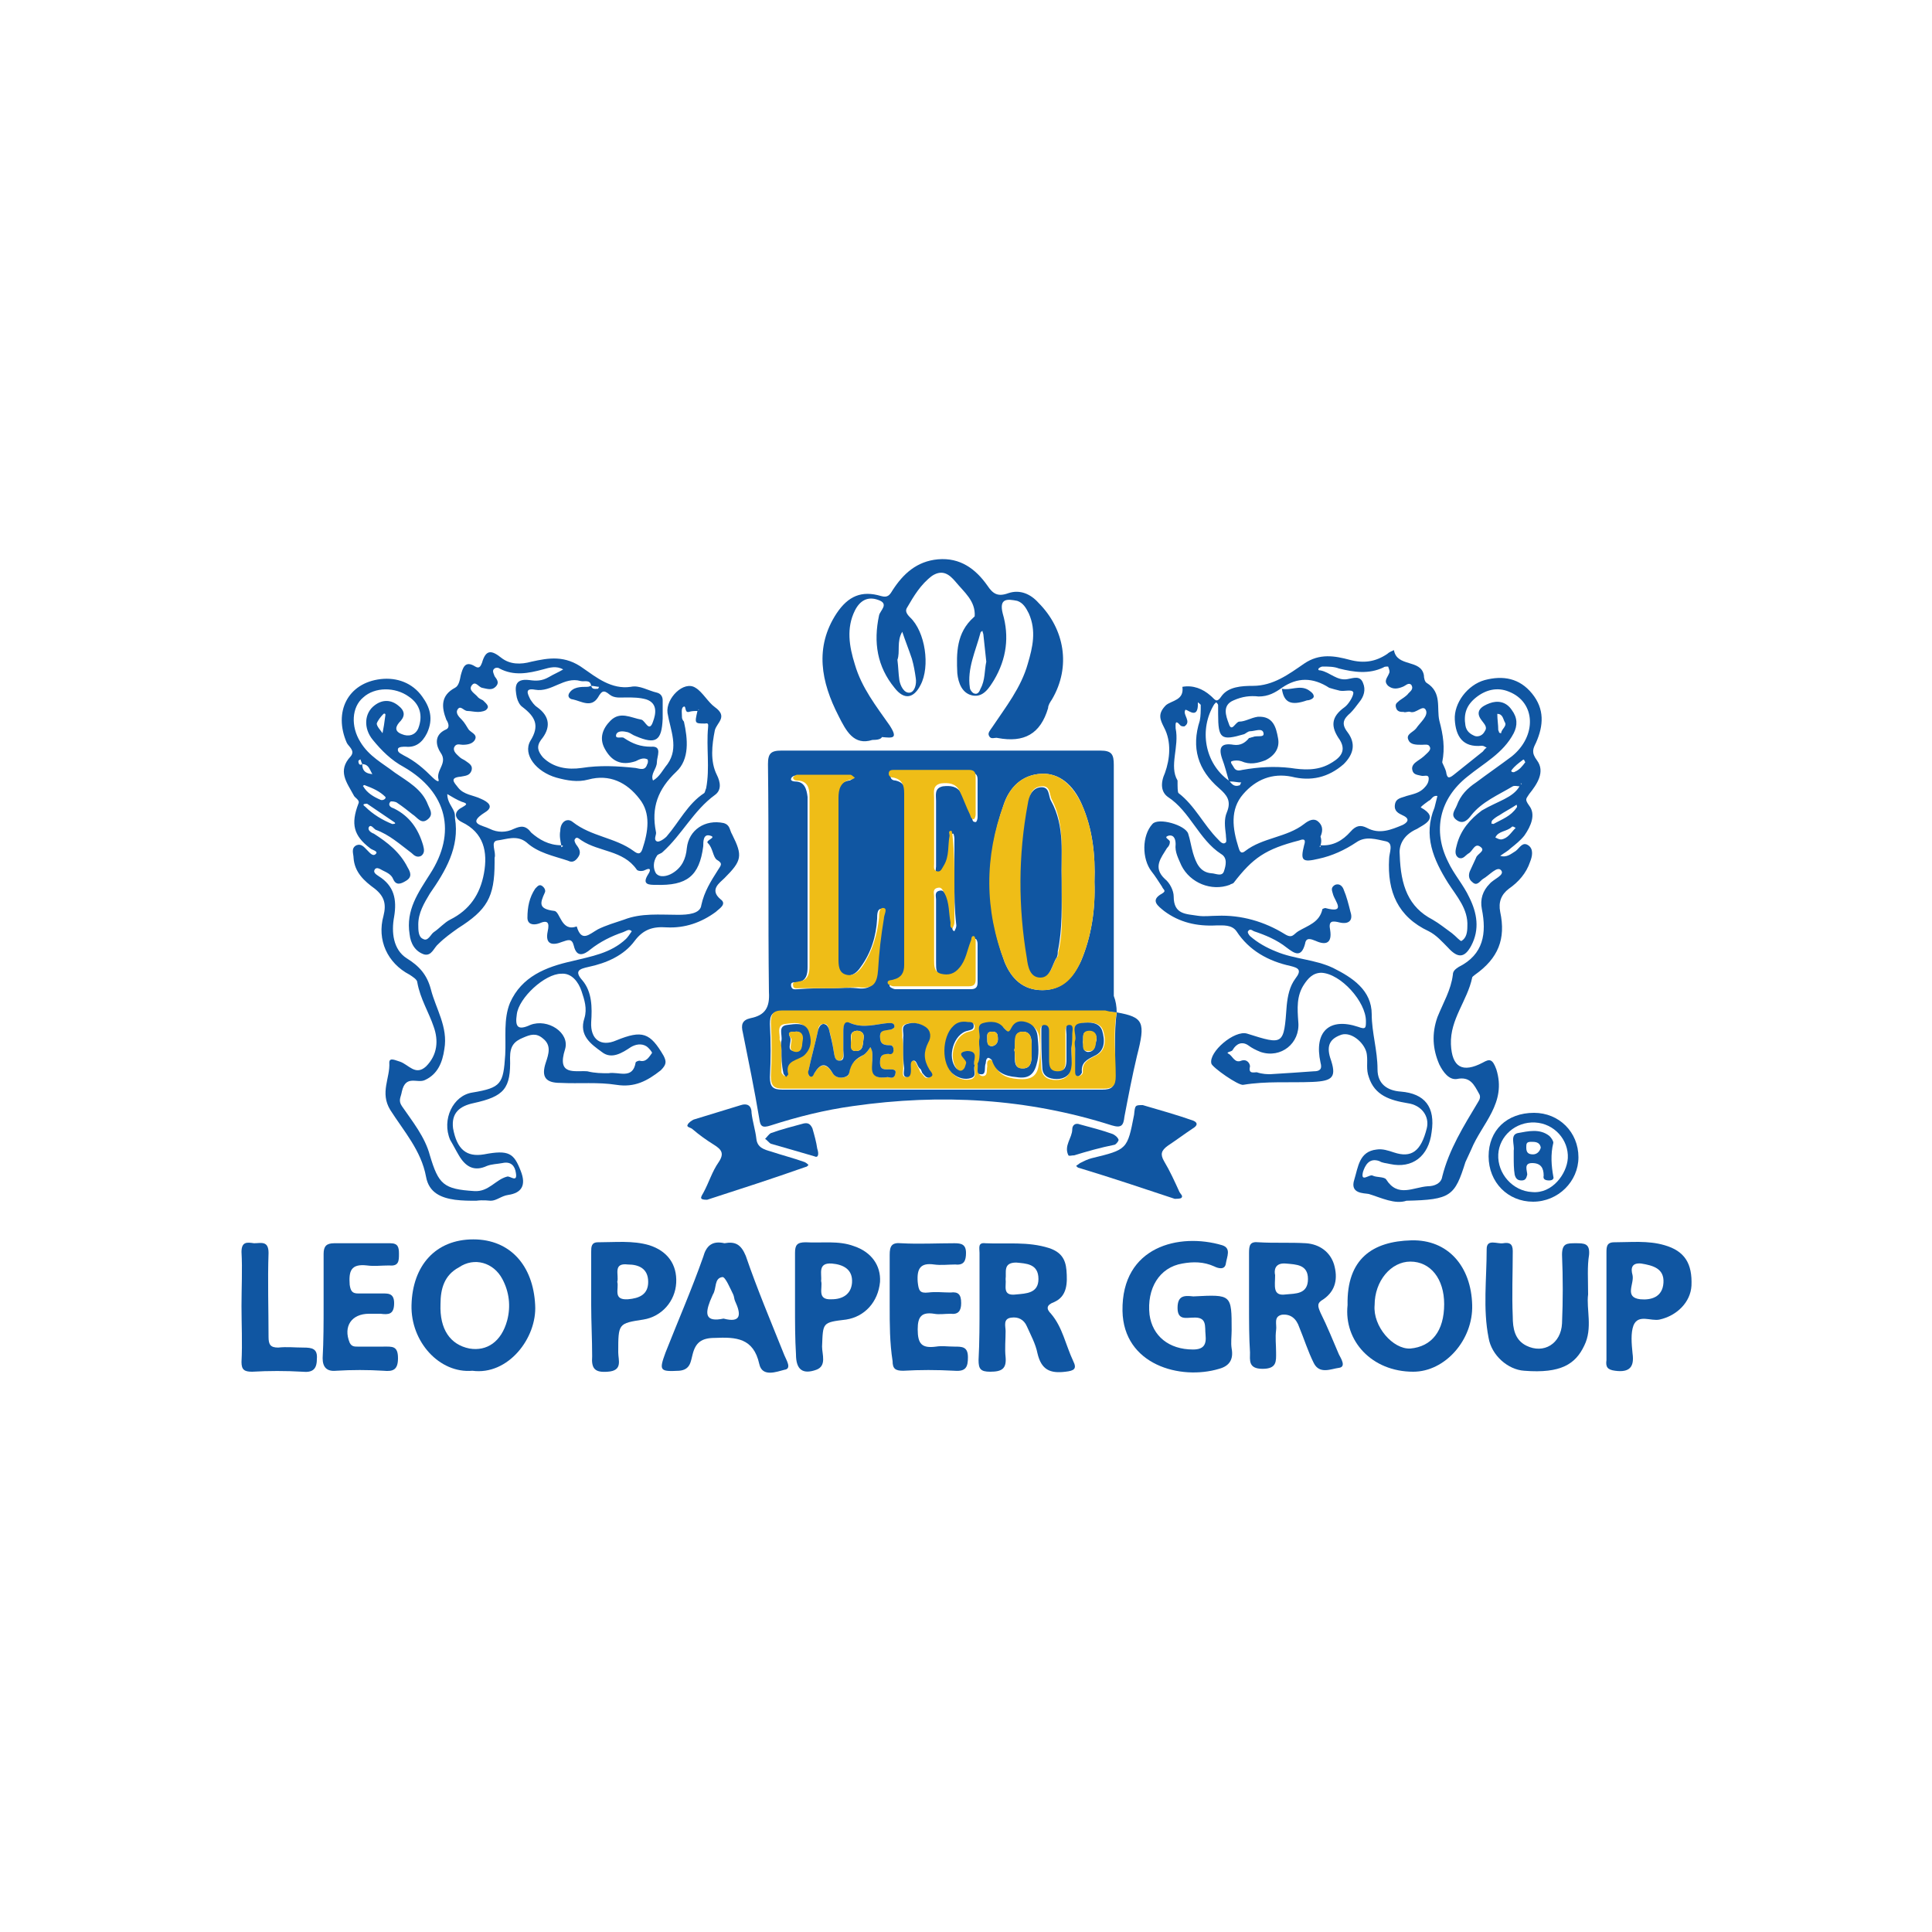 <?xml version="1.0" encoding="utf-8"?>

<svg version="1.1" id="Layer_1" xmlns="http://www.w3.org/2000/svg" xmlns:xlink="http://www.w3.org/1999/xlink" x="0px" y="0px"
	 viewBox="0 0 200 200" style="enable-background:new 0 0 200 200;" xml:space="preserve">
<style type="text/css">
	.st0{fill:#1056A2;}
	.st1{fill:#EFBD17;}
</style>
<path class="st0" d="M115.6,104.8c2.8,0.5,3,1,2.1,4.5c-0.5,2.1-0.9,4.2-1.3,6.3c-0.1,0.9-0.3,1.2-1.3,0.9c-8.8-2.8-17.7-3.3-26.8-2
	c-2.9,0.4-5.7,1.1-8.5,2c-0.9,0.3-1.1,0.1-1.2-0.7c-0.5-3-1.1-5.9-1.7-8.9c-0.2-0.8-0.1-1.3,0.8-1.5c1.5-0.3,2-1.1,1.9-2.7
	c-0.1-7.9,0-15.7-0.1-23.6c0-1.1,0.3-1.4,1.4-1.4c11,0,22,0,33,0c1.2,0,1.4,0.4,1.4,1.5c0,8,0,15.9,0,23.9
	C115.5,103.6,115.6,104.2,115.6,104.8c-0.4,0-0.8-0.1-1.3-0.1c-11.1,0-22.3,0-33.4,0c-1,0-1.2,0.4-1.2,1.3c0.1,1.8,0.1,3.7,0,5.5
	c0,1,0.3,1.3,1.3,1.3c11,0,22.1,0,33.1,0c1,0,1.3-0.3,1.3-1.3C115.5,109.3,115.3,107,115.6,104.8z M113.3,91.3
	c0.1-2.8-0.2-5.5-1.3-8c-0.9-2.1-2.4-3.3-4.2-3.2c-2,0.1-3.3,1.4-3.9,3.2c-1.9,5.4-1.9,10.9,0.1,16.3c0.7,1.7,1.9,2.9,3.9,2.9
	c2,0,3.2-1.3,4-3C113,96.9,113.4,94.1,113.3,91.3z M98.8,91.3c0-1.5,0-3,0-4.5c0-0.2-0.1-0.5-0.1-0.5c-0.4,0-0.2,0.3-0.2,0.5
	c-0.2,1-0.1,2.1-0.6,3.1c-0.2,0.3-0.3,0.7-0.7,0.6c-0.5-0.1-0.3-0.5-0.3-0.8c0-2.3,0-4.5,0-6.8c0-0.6-0.2-1.3,0.7-1.5
	c0.8-0.1,1.5,0,1.9,0.7c0.4,0.8,0.7,1.6,1.1,2.5c0.1,0.2,0,0.5,0.4,0.5c0.1,0,0.2-0.3,0.2-0.5c0-1.3,0-2.6,0-3.9
	c0-0.5-0.2-0.7-0.7-0.7c-2.6,0-5.1,0-7.7,0c-0.3,0-0.6,0-0.6,0.4c0,0.3,0.3,0.4,0.5,0.4c0.9,0.2,1.1,0.8,1.1,1.6
	c0,5.9,0,11.9,0,17.8c0,0.8-0.3,1.3-1.1,1.5c-0.2,0-0.7,0-0.6,0.4c0,0.1,0.4,0.3,0.6,0.3c2.6,0,5.2,0,7.8,0c0.5,0,0.7-0.2,0.7-0.7
	c0-1.3,0-2.7,0-4c0-0.2-0.1-0.5-0.2-0.5c-0.3,0-0.3,0.3-0.3,0.5c-0.3,0.9-0.5,2-1.2,2.8c-0.5,0.6-1.1,0.8-1.9,0.6
	c-0.7-0.2-0.7-0.8-0.7-1.4c0-2.2,0-4.4,0-6.6c0-0.3-0.2-0.8,0.4-0.9c0.4-0.1,0.5,0.3,0.7,0.6c0.5,0.9,0.4,2,0.6,3
	c0,0.2-0.1,0.5,0.2,0.6c0.1-0.2,0.2-0.4,0.2-0.6C98.8,94.1,98.8,92.7,98.8,91.3z M86.1,102.3c0.9,0,1.7-0.1,2.6,0
	c1.5,0.2,1.9-0.5,2-1.8c0.1-1.8,0.4-3.5,0.6-5.3c0.1-0.4,0.4-1,0-1.1c-0.5-0.1-0.5,0.6-0.5,1c-0.1,1.8-0.6,3.5-1.7,5
	c-0.4,0.6-0.9,1-1.7,0.9c-0.8-0.2-0.8-1-0.8-1.7c0-5.5,0-11.1,0-16.6c0-1,0.2-1.7,1.3-1.9c0.2,0,0.3-0.2,0.4-0.2
	c-0.2-0.1-0.3-0.3-0.5-0.3c-1.8,0-3.7,0-5.5,0c-0.2,0-0.4,0.2-0.4,0.3c-0.1,0.2,0.2,0.3,0.4,0.3c1,0,1.2,0.8,1.3,1.6
	c0,5.9,0,11.8,0,17.6c0,0.7-0.1,1.5-1.1,1.6c-0.3,0-0.7-0.1-0.6,0.4c0.1,0.4,0.4,0.3,0.7,0.3C83.9,102.3,85,102.3,86.1,102.3z"/>
<path class="st0" d="M49.3,124.3c-0.7,0-1.4,0-2.2-0.1c-1.4-0.2-2.7-0.7-3-2.4c-0.5-2.7-2.3-4.7-3.7-6.9c-1.1-1.8,0-3.3-0.1-4.9
	c0-0.6,0.7-0.2,1.1-0.1c0.9,0.3,1.6,1.5,2.7,0.5c1.2-1.2,1.3-2.7,0.8-4.1c-0.5-1.5-1.4-2.9-1.7-4.6c0-0.3-0.5-0.6-0.8-0.8
	c-2.3-1.2-3.4-3.6-2.7-6.1c0.3-1.2,0.1-2-0.9-2.8c-1.1-0.8-2.1-1.7-2.2-3.2c0-0.4-0.3-1,0.3-1.3c0.5-0.2,0.8,0.2,1.1,0.5
	c0.3,0.3,0.6,0.7,0.9,0.4c0.3-0.3-0.4-0.4-0.6-0.6c-1.7-1.3-2-2.5-1.2-4.6c0.2-0.4-0.4-0.6-0.5-0.9c-0.7-1.3-1.7-2.5-0.3-4
	c0.5-0.6-0.2-1-0.4-1.4c-1.4-3.2,0.1-6.2,3.5-6.6c1.7-0.2,3.3,0.4,4.3,1.8c0.8,1.1,1.2,2.3,0.5,3.8c-0.5,1-1.2,1.5-2.2,1.4
	c-0.3,0-0.7,0-0.8,0.2c-0.1,0.4,0.3,0.5,0.6,0.7c1.2,0.6,2.1,1.4,3,2.3c0.2,0.2,0.7,0.6,0.6,0.2c-0.3-1,1-1.7,0.2-2.8
	c-0.4-0.6-0.8-1.8,0.6-2.4c0.4-0.2,0.2-0.7,0-1c-0.5-1.3-0.6-2.5,0.9-3.3c0.4-0.2,0.5-0.8,0.6-1.3c0.2-0.7,0.4-1.6,1.5-0.9
	c0.5,0.3,0.6-0.2,0.7-0.4c0.4-1.4,1-1.3,2-0.5c0.9,0.7,2,0.7,3.1,0.4c1.8-0.4,3.5-0.7,5.4,0.7c1.3,0.9,2.9,2.2,4.9,1.9
	c0.9-0.2,1.8,0.4,2.7,0.6c0.4,0.1,0.6,0.4,0.6,0.8c0,0.6,0,1.3,0,1.9c-0.1,2.3-0.7,2.7-2.8,1.8c-0.3-0.1-0.5-0.3-0.8-0.4
	c-0.4-0.1-1-0.2-1.2,0.2c-0.2,0.6,0.6,0.2,0.8,0.4c0.9,0.6,1.7,0.9,2.8,0.9c1.2-0.1,0.6,1,0.6,1.6c0,0.7-0.7,1.2-0.4,1.9
	c0.7-0.4,1-1.1,1.5-1.7c1.2-1.7,0.3-3.5,0-5.3c-0.2-1.5,1.7-3.4,2.9-2.6c0.7,0.4,1.3,1.5,2,2c1.4,1,0.2,1.6,0,2.4
	c-0.3,1.5-0.5,3.2,0.2,4.6c0.4,0.8,0.5,1.6-0.2,2.1c-2.2,1.6-3.4,4.1-5.4,5.9c-0.2,0.2-0.5,0.2-0.6,0.4c-0.4,0.6-0.4,1.3-0.1,1.8
	c0.4,0.5,1.2,0.3,1.7,0c1-0.6,1.4-1.5,1.5-2.6c0.2-1.9,1.9-3,3.8-2.6c0.7,0.2,0.6,0.7,0.9,1.2c1.1,2.2,1,2.7-0.8,4.5
	c-0.5,0.5-1.6,1.2-0.4,2.2c0.7,0.5-0.2,1-0.5,1.3c-1.5,1.1-3.2,1.7-5.1,1.6c-1.4-0.1-2.4,0.2-3.3,1.4c-1.1,1.5-2.9,2.3-4.8,2.7
	c-0.9,0.2-1.5,0.4-0.6,1.4c1,1.2,1,2.8,0.9,4.3c-0.1,1.8,1,2.6,2.6,1.9c2.7-1.1,3.5-0.8,4.9,1.6c0.3,0.6,0.3,0.9-0.3,1.5
	c-1.4,1.1-2.7,1.8-4.6,1.5c-1.9-0.3-3.8-0.1-5.8-0.2c-1.5,0-2-0.6-1.5-2.1c0.3-0.9,0.6-1.8-0.3-2.5c-0.7-0.6-1.3-0.4-2-0.1
	c-1,0.4-1.4,0.9-1.4,2.1c0.1,3.2-0.6,4-3.8,4.7c-1.4,0.3-2.3,1-2.1,2.6c0.4,2.2,1.4,3,3.2,2.7c2.6-0.5,3.1-0.1,3.8,1.7
	c0.6,1.5,0.1,2.3-1.3,2.5c-0.7,0.1-1.2,0.6-1.8,0.6C50.7,124.3,50,124.2,49.3,124.3C49.3,124.2,49.3,124.3,49.3,124.3z M37.5,79.1
	c-0.1-0.2-0.1-0.3-0.2-0.5c-0.1,0.1-0.2,0.1-0.2,0.2C37.1,79,37.2,79.3,37.5,79.1c0,1.1,0.9,1,1.6,1.1c0.1,0,0.2,0.1,0.3,0.2
	c0,0,0,0.1-0.1,0.1c-0.1,0-0.3,0-0.4,0C38.3,80.2,38.4,79.1,37.5,79.1z M72.2,73.6c-0.3,0-0.6,0-0.9,0.1c-0.5,0.1-0.2-0.8-0.6-0.5
	c-0.2,0.2-0.1,0.7-0.1,1.1c0,0.1,0.1,0.3,0.2,0.4c0.4,1.8,0.6,3.9-0.8,5.2c-1.9,1.8-2.6,3.7-2.1,6.2c0.1,0.3-0.3,0.8,0.1,1
	c0.2,0.1,0.7-0.2,1-0.5c1.3-1.5,2.2-3.4,3.9-4.5c0.1-0.1,0.1-0.3,0.2-0.5c0.4-2.1,0-4.2,0.2-6.3c0-0.2,0.1-0.5-0.3-0.4
	C71.9,74.9,71.9,74.9,72.2,73.6c0-0.1,0.1-0.1,0.2-0.1c0,0-0.1,0-0.1-0.1C72.3,73.5,72.3,73.5,72.2,73.6z M61.2,71
	c0.1,0.4,0.4,0.3,0.7,0.3c0,0,0.1-0.1,0.1-0.2C61.8,71.1,61.5,71,61.2,71c-0.1-0.7-0.7-0.4-1.1-0.5c-1.7-0.5-3,1.2-4.7,0.9
	c-1.1-0.2-0.8,0.4-0.5,1c0.2,0.3,0.4,0.6,0.7,0.8c1.4,1,1.4,2.2,0.4,3.4c-0.5,0.7-0.3,1.2,0.2,1.8c1.1,1.1,2.6,1.3,4,1.1
	c1.9-0.3,3.7-0.2,5.6,0c0.5,0.1,1,0.3,1.2-0.4c0.1-0.1,0.1-0.5,0-0.5c-0.4-0.2-0.8,0-1.2,0.2c-1.5,0.5-2.5,0-3.2-1.3
	c-0.6-1.1-0.2-2.1,0.6-2.9c1-1,2.1-0.3,3.2-0.1c0.4,0.1,0.8,1.4,1.2,0.2c0.3-0.8,0.5-1.9-0.7-2.3c-0.7-0.2-1.4-0.2-2.1-0.2
	c-0.6,0-1.2,0.1-1.7-0.3c-0.6-0.5-0.8-0.4-1.2,0.3c-0.7,1.1-1.7,0.4-2.6,0.2c-0.2,0-0.6-0.2-0.4-0.6c0.4-0.7,1.2-0.7,1.9-0.7
	C61,71.1,61.1,71,61.2,71z M58.1,87.5c0,0.1,0,0.1,0,0.2c0.1,0,0.1-0.1,0.2-0.1C58.2,87.5,58.1,87.5,58.1,87.5
	c-0.1-0.5-0.2-1-0.1-1.5c0-0.9,0.7-1.4,1.3-0.9c1.9,1.5,4.4,1.6,6.3,3c0.4,0.3,0.7,0.4,0.9-0.2c0.6-1.8,0.9-3.7-0.3-5.2
	c-1.3-1.7-3.1-2.6-5.3-2c-1.1,0.3-2.2,0.1-3.3-0.2c-2.1-0.6-3.5-2.4-2.7-3.8c1-1.6,0.5-2.5-0.8-3.5c-0.3-0.2-0.5-0.6-0.6-1
	c-0.2-1-0.3-2,1.3-1.8c0.7,0.1,1.3,0.1,2-0.3c0.5-0.3,1-0.5,1.5-0.8c-0.7-0.4-1.4-0.2-2.1,0c-1.5,0.4-3,0.7-4.5-0.1
	c-0.1-0.1-0.4-0.1-0.5,0c-0.3,0.2-0.1,0.5,0,0.8c0.3,0.4,0.5,0.7,0.1,1.1c-0.4,0.4-0.9,0.2-1.4,0.1c-0.4-0.1-0.7-0.8-1.1-0.2
	c-0.3,0.5,0.4,0.8,0.7,1.2c0.1,0.1,0.3,0.2,0.5,0.3c0.3,0.3,0.7,0.6,0.4,0.9c-0.1,0.2-0.6,0.3-0.9,0.3c-0.4,0-0.8-0.1-1.1-0.1
	c-0.4,0-0.7-0.6-1-0.2c-0.3,0.4,0.1,0.8,0.4,1.1c0.3,0.3,0.5,0.7,0.7,1c0.2,0.3,0.9,0.5,0.7,1c-0.2,0.5-0.8,0.6-1.3,0.6
	c-0.3,0-0.7-0.2-0.9,0.3c-0.1,0.4,0.3,0.7,0.5,0.9c0.2,0.2,0.4,0.3,0.6,0.4c0.4,0.3,0.9,0.5,0.7,1.1c-0.2,0.5-0.6,0.5-1.1,0.6
	c-1.2,0.1-0.7,0.6-0.3,1.1c0.6,0.8,1.6,0.8,2.4,1.2c0.7,0.3,1.4,0.8,0.4,1.4c-1.9,1.2-0.3,1.3,0.5,1.7c0.8,0.4,1.7,0.4,2.5,0
	c0.7-0.3,1.2-0.4,1.8,0.4C55.8,86.9,56.8,87.5,58.1,87.5z M51.2,89.3c0,3.6-0.8,4.9-3.8,6.8c-0.7,0.5-1.4,1-2,1.6
	c-0.5,0.4-0.7,1.3-1.5,1.1c-0.9-0.3-1.4-1.1-1.5-2.1c-0.4-2.5,0.9-4.3,2.1-6.2c2.8-4.3,1.8-8.5-2.7-11.1c-1.3-0.7-2.3-1.7-3.2-2.8
	c-1-1.2-0.9-2.8,0.2-3.6c0.8-0.6,1.7-0.6,2.5,0.1c0.5,0.4,0.7,0.9,0.2,1.5c-0.6,0.6-0.7,1.1,0.1,1.4c0.7,0.3,1.4,0.1,1.7-0.6
	c0.5-1.3,0.2-2.5-1-3.3c-1.4-1-3.5-1-4.7,0.1c-1.2,1-1.3,3-0.3,4.6c0.9,1.5,2.3,2.2,3.6,3.2c1.3,0.9,2.8,1.7,3.4,3.3
	c0.2,0.5,0.6,1,0,1.5c-0.7,0.6-1.1-0.2-1.6-0.5c-0.5-0.4-1-0.8-1.6-1.2C41,83,40.5,82.9,40.4,83c-0.3,0.4,0.1,0.6,0.4,0.7
	c1.6,0.8,2.5,2.1,3,3.8c0.1,0.4,0.2,0.8-0.2,1.1c-0.4,0.2-0.7,0-1-0.3c-1.2-0.9-2.3-1.9-3.7-2.4c-0.2-0.1-0.5-0.6-0.7-0.3
	s0.2,0.6,0.5,0.7c1.4,0.9,2.7,1.9,3.5,3.5c0.3,0.5,0.5,1-0.2,1.4c-0.5,0.3-1,0.5-1.3-0.2c-0.2-0.5-0.7-0.7-1.1-0.9
	C39.4,90,39,89.7,38.8,90c-0.2,0.3,0.1,0.5,0.4,0.7c1.6,1,1.9,2.4,1.6,4.2c-0.3,1.6-0.1,3.4,1.3,4.3c1.3,0.8,2.1,1.7,2.5,3.2
	c0.5,2,1.8,3.9,1.4,6.2c-0.2,1.4-0.7,2.6-2,3.2c-0.8,0.4-2-0.6-2.4,1.2c-0.1,0.6-0.4,0.9,0,1.5c1.1,1.6,2.4,3.2,2.9,5.1
	c0.9,3,1.4,3.5,4.6,3.7c1.5,0.1,2.2-1.2,3.4-1.5c0.3-0.1,1.1,0.7,0.9-0.4c-0.1-0.7-0.5-1.2-1.4-1c-0.5,0.1-1.1,0.1-1.6,0.3
	c-1.3,0.6-2.2,0.1-2.9-1.1c-0.3-0.5-0.6-1.1-0.9-1.6c-0.9-2.1,0.3-4.6,2.3-4.9c3-0.5,3.2-0.9,3.4-3.9c0.1-1.8-0.2-3.7,0.5-5.4
	c1.2-2.7,3.7-3.7,6.4-4.3c2-0.5,4-0.8,5.6-2.3c0.2-0.2,0.4-0.5,0.6-0.8c-0.3-0.3-0.6,0-0.9,0.1c-1.2,0.4-2.4,1-3.4,1.8
	c-0.6,0.5-1.4,0.9-1.7-0.4c-0.2-0.8-0.6-0.6-1.2-0.4c-1,0.4-1.8,0.3-1.5-1.1c0.2-0.9,0-1.2-0.9-0.8c-0.6,0.2-1.2,0.1-1.2-0.6
	c0-1.1,0.2-2.1,0.8-3c0.2-0.2,0.4-0.5,0.7-0.3c0.3,0.2,0.4,0.5,0.3,0.7c-0.5,1.1-0.7,1.7,1,1.9c0.6,0.1,0.7,2.2,2.3,1.6
	c0.5,1.7,1.3,0.8,2.2,0.3c0.8-0.4,1.8-0.7,2.7-1c1.8-0.7,3.7-0.5,5.6-0.5c1,0,2.3-0.1,2.4-1c0.3-1.4,1-2.5,1.7-3.6
	c0.3-0.5,0.6-0.7-0.1-1.1c-0.4-0.3-0.4-1.2-0.9-1.7c-0.4-0.3,1-0.6,0.2-0.8c-0.7-0.2-0.7,0.6-0.7,1.1c-0.4,3.1-1.7,4.1-4.9,4
	c-0.7,0-1.5,0-0.8-1.1c0.2-0.3,0.4-0.8-0.4-0.4c-0.2,0.1-0.7,0.1-0.8-0.1c-1.4-2-3.9-1.8-5.7-3c-0.2-0.1-0.5-0.5-0.7-0.1
	c-0.1,0.1,0.1,0.5,0.2,0.6c0.3,0.4,0.5,0.8,0.1,1.3c-0.3,0.4-0.6,0.5-1,0.3c-1.5-0.5-3.1-0.8-4.3-1.9c-1-0.8-2.1-0.3-3-0.2
	c-0.8,0.1-0.1,1.2-0.3,1.8C51.2,89,51.2,89.2,51.2,89.3z M63,111.1c1-0.2,2.5,0.7,2.8-1.1c0-0.1,0.3-0.2,0.4-0.2
	c0.7,0.2,1-0.4,1.3-0.8c0-0.1-0.3-0.5-0.6-0.7c-0.5-0.3-1.1-0.2-1.6,0.1c-0.9,0.6-2,1.3-3,0.5c-1.1-0.8-2.4-1.7-1.8-3.5
	c0.3-1,0-1.9-0.3-2.8c-0.3-0.9-1-1.9-2.1-1.8c-1.7,0-4.4,2.5-4.6,4.2c-0.2,1.3,0.1,1.7,1.4,1.1c1.8-0.7,4.1,0.8,3.6,2.5
	c-0.9,2.8,1,2.2,2.3,2.3C61.6,111.1,62.3,111.1,63,111.1z M43.3,95.7c0,0.6,0,1.3,0.5,1.5c0.5,0.3,0.8-0.5,1.1-0.7
	c0.6-0.4,1.1-1,1.7-1.3c2-1,3.1-2.6,3.5-4.8c0.4-2.2,0-4.2-2.3-5.3c-0.8-0.4-0.8-1.1,0-1.5c0.5-0.3,0.7-0.4,0-0.6
	c-0.5-0.2-1-0.5-1.5-0.8C46.3,83,46.8,83.5,47,84c0.1,0.2,0.1,0.5,0.1,0.7c0.5,3-1,5.5-2.6,7.8C43.9,93.5,43.3,94.5,43.3,95.7z
	 M38,83.2c-0.4,0-0.5,0.1-0.2,0.3c0.8,0.8,1.8,1.4,2.8,1.8c0.1,0,0.5,0,0.2-0.2C39.9,84.5,38.9,83.8,38,83.2z M39.9,74
	c0,0,0-0.2-0.2-0.1c-0.3,0.3-0.6,0.7-0.7,1c0,0.3,0.4,0.7,0.6,1C39.7,75.4,39.8,74.8,39.9,74z M37.8,81.3c-0.1-0.1-0.3,0.1-0.2,0.1
	c0.4,0.7,1.1,1.1,1.8,1.4c0.2,0.1,0.6-0.1,0.5-0.3C39.3,81.9,38.6,81.6,37.8,81.3z M40.2,89c-0.1,0-0.1,0.1-0.2,0.1c0,0-0.1,0-0.1,0
	c0-0.1,0-0.2,0.1-0.2C40,89,40.1,89,40.2,89z"/>
<path class="st0" d="M145.6,124.3c-1.2,0.4-2.6-0.3-3.9-0.7c-0.5-0.1-2,0-1.5-1.5c0.4-1.3,0.5-2.9,2.3-3.1c0.6-0.1,1.2,0.1,1.8,0.3
	c1.8,0.6,2.8-0.1,3.4-2.5c0.3-1.2-0.5-2.4-2-2.6c-1.8-0.3-3.4-0.8-4-2.7c-0.3-0.8-0.1-1.5-0.2-2.3c-0.1-1.1-1.5-2.4-2.6-2.1
	c-1.2,0.4-1.6,1.1-1.2,2.4c0.7,2,0.3,2.4-1.8,2.5c-2.4,0.1-4.8-0.1-7.2,0.3c-0.5,0.1-3.2-1.8-3.3-2.2c-0.3-1.2,2.4-3.5,3.7-3.1
	c3.8,1.2,3.8,1.2,4.1-2.9c0.1-1,0.3-2,0.9-2.8c0.7-0.9,0.3-1.1-0.5-1.3c-2.3-0.5-4.3-1.6-5.6-3.6c-0.5-0.7-1.4-0.6-2.1-0.6
	c-2,0.1-3.8-0.3-5.4-1.5c-0.6-0.5-1.5-1.1-0.2-1.8c0.5-0.3,0.1-0.4,0-0.7c-0.4-0.6-0.7-1.1-1.1-1.6c-1-1.3-1-3.7,0.1-4.9
	c0.6-0.7,3.4,0.1,3.7,1c0.2,0.6,0.3,1.3,0.5,2c0.3,1,0.7,2,1.9,2.1c0.4,0,1.1,0.4,1.3-0.2c0.2-0.6,0.4-1.4-0.3-1.8
	c-2.3-1.5-3.2-4.4-5.5-5.9c-0.7-0.5-0.8-1.4-0.3-2.5c0.5-1.4,0.7-3.2-0.1-4.7c-0.4-0.8-0.7-1.4,0.2-2.3c0.6-0.5,1.9-0.5,1.7-1.9
	c1.1-0.2,2.1,0.2,2.9,0.9c0.5,0.4,0.6,0.9,1.2,0c0.7-0.9,2-1,3.2-1c2.1,0,3.7-1.2,5.3-2.3c1.6-1.1,3.2-0.8,4.7-0.4
	c1.5,0.4,2.7,0.2,3.9-0.6c0.2-0.2,0.5-0.3,0.7-0.4c0.3,1.8,2.8,0.9,3.1,2.6c0,0.3,0.1,0.7,0.3,0.8c1.6,1,1,2.6,1.3,3.9
	c0.4,1.5,0.6,2.8,0.3,4.3c0,0.1,0.3,0.6,0.4,1c0.1,0.7,0.3,0.7,0.8,0.3c1-0.8,2-1.6,3-2.4c0.1-0.1,0.2-0.3,0.4-0.4
	c-0.2-0.1-0.3-0.2-0.5-0.2c-2,0.2-2.7-1-2.8-2.7c-0.1-1.7,1.3-3.6,3.1-4.1c1.9-0.5,3.6-0.2,4.9,1.4c1.3,1.6,1.2,3.3,0.4,5.1
	c-0.3,0.6-0.5,1,0.1,1.8c0.9,1.2,0,2.5-0.8,3.5c-0.3,0.5-0.5,0.5,0,1.2c0.7,0.9,0.2,2.1-0.5,3.1c-0.4,0.5-0.9,0.9-1.4,1.3
	c-0.3,0.3-0.7,0.5-1.1,0.8c0.7,0.2,1.1-0.2,1.6-0.5c0.4-0.3,0.7-1,1.3-0.6c0.6,0.4,0.4,1.2,0.2,1.7c-0.4,1.2-1.2,2.1-2.2,2.8
	c-0.8,0.6-1.1,1.4-0.9,2.4c0.6,2.8-0.2,4.8-2.6,6.5c-0.1,0.1-0.3,0.2-0.3,0.3c-0.5,2.4-2.3,4.3-2.2,6.9c0.1,2.4,1.2,3,3.3,1.9
	c0.7-0.4,1-0.4,1.4,0.7c1.1,3.5-1.5,5.6-2.6,8.3c-0.2,0.4-0.4,0.9-0.6,1.3C150.6,123.8,150.2,124.2,145.6,124.3z M127.2,80.8
	c0.3,0.3,0.5,0.7,1.1,0.5c0.1,0,0.1-0.2,0.2-0.3c-0.4,0-0.7-0.1-1.1-0.1C127.2,80.9,127.2,80.9,127.2,80.8c-0.2-0.7-0.4-1.5-0.7-2.3
	c-0.4-1.2,0-1.6,1.2-1.4c0.7,0.1,1.2-0.2,1.6-0.7c0.1,0,0.3-0.1,0.4-0.1c0.4-0.2,1.2,0.1,1.1-0.4c-0.1-0.6-0.9-0.2-1.4-0.2
	c-0.2,0-0.4,0.2-0.6,0.3c-2.4,0.7-2.7,0.5-2.7-2.1c0-0.3,0-0.6,0-0.9c0-0.1-0.1-0.2-0.2-0.3c-0.1,0.1-0.1,0.1-0.2,0.2
	C124.1,75.5,124.7,79,127.2,80.8z M132.7,71.2c-0.7,0.5-1.4,0.9-2.4,0.9c-0.9-0.1-1.7,0-2.6,0.4c-1.2,0.5-0.8,1.6-0.5,2.4
	c0.3,1,0.7-0.2,1.1-0.2c0.6,0,1.2-0.4,1.9-0.5c1.6-0.1,1.9,1.1,2.1,2.2c0.2,1-0.3,1.8-1.3,2.3c-0.8,0.3-1.6,0.5-2.5,0.1
	c-0.3-0.1-0.7-0.1-1,0c-0.2,0.1,0.1,0.4,0.2,0.6c0.2,0.4,0.5,0.4,0.9,0.3c1.7-0.3,3.3-0.4,5-0.2c1.3,0.2,2.7,0.3,4-0.4
	c0.9-0.5,1.9-1.2,1.1-2.5c-1-1.4-0.9-2.4,0.5-3.4c0.4-0.3,0.9-1.1,0.9-1.5c-0.1-0.4-0.9-0.1-1.4-0.2c-0.4-0.1-0.8-0.2-1.1-0.3
	C135.9,70.1,134.3,70.1,132.7,71.2L132.7,71.2z M136.7,87.5c1.3,0.1,2.3-0.5,3.1-1.4c0.6-0.7,1.1-0.7,1.7-0.4
	c1.3,0.7,2.5,0.2,3.7-0.3c0.4-0.2,0.9-0.6,0-1c-0.4-0.2-0.9-0.4-0.8-1.1c0.1-0.7,0.7-0.7,1.2-0.9c0.7-0.2,1.3-0.3,1.8-0.8
	c0.3-0.3,0.5-0.6,0.5-1c0-0.5-0.5-0.2-0.8-0.3c-0.4-0.1-0.8-0.1-0.9-0.6c-0.1-0.4,0.2-0.7,0.5-0.9c0.3-0.2,0.6-0.4,0.9-0.7
	c0.2-0.2,0.6-0.5,0.4-0.8c-0.1-0.3-0.5-0.2-0.8-0.2c-0.6,0-1.2,0-1.4-0.5c-0.3-0.6,0.5-0.8,0.8-1.2c0.4-0.6,1.3-1.3,1-1.9
	c-0.3-0.6-1,0.4-1.6,0.2c-0.2-0.1-0.5,0.1-0.7,0c-0.3,0-0.7,0-0.8-0.5c-0.1-0.4,0.2-0.5,0.4-0.7c0.3-0.2,0.6-0.4,0.8-0.6
	c0.2-0.3,0.7-0.5,0.4-1c-0.3-0.3-0.6,0.1-0.9,0.2c-0.5,0.2-1,0.3-1.5-0.1c-0.5-0.5-0.1-0.8,0.1-1.3c0.1-0.2,0-0.4-0.1-0.7
	c-0.2,0-0.4,0-0.5,0.1c-1.5,0.7-3,0.5-4.6,0.1c-0.5-0.2-1.1-0.2-1.7-0.2c-0.1,0-0.3,0.1-0.4,0.2c-0.1,0.2,0.1,0.2,0.2,0.2
	c1,0.2,1.7,1.1,2.8,0.9c0.6-0.1,1.3-0.4,1.6,0.4c0.3,0.7,0.1,1.4-0.4,2c-0.3,0.4-0.6,0.8-0.9,1.1c-0.7,0.6-1,1.1-0.3,2
	c0.9,1.2,0.6,2.3-0.4,3.3c-1.6,1.4-3.4,1.8-5.4,1.3c-2-0.4-3.7,0.3-5,1.8c-1.4,1.6-1.1,3.6-0.5,5.5c0.1,0.3,0.2,0.8,0.7,0.4
	c1.8-1.4,4.3-1.4,6.1-2.8c0.5-0.4,1-0.6,1.4-0.3c0.5,0.4,0.6,0.9,0.3,1.6C136.8,86.9,136.8,87.2,136.7,87.5c0,0.1-0.1,0.1-0.2,0.1
	c0.1,0,0.1,0,0.2,0.1C136.7,87.6,136.7,87.5,136.7,87.5z M157.3,81.4c-0.2,0-0.5-0.1-0.7,0c-1.5,0.9-3.2,1.6-4.3,3
	c-0.3,0.4-0.8,1-1.5,0.5c-0.7-0.5-0.2-1,0-1.5c0.4-1.1,1.1-1.8,2-2.4c1.2-0.9,2.5-1.8,3.7-2.7c2.6-2.1,2.5-5.6-0.3-6.7
	c-1.2-0.5-2.4-0.2-3.4,0.6c-1,0.8-1.3,1.7-1.1,2.9c0.1,0.6,0.5,0.9,1,1.1c0.4,0.1,0.8-0.1,1-0.5c0.3-0.4,0-0.7-0.3-1.1
	c-0.8-1,0-1.5,0.8-1.8c0.8-0.3,1.7-0.2,2.3,0.7c0.6,0.8,0.6,1.6,0.2,2.4c-1.1,2.1-3.1,3.1-4.8,4.5c-2.9,2.3-3.6,5.6-2,8.8
	c0.6,1.3,1.6,2.4,2.2,3.7c0.8,1.6,1.1,3.3,0.2,5c-0.7,1.3-1.4,1.3-2.4,0.2c-0.6-0.6-1.2-1.3-2-1.7c-3.2-1.5-4.3-4.1-4.1-7.5
	c0-0.6,0.5-1.6-0.3-1.8c-1-0.2-2.1-0.6-3.1,0.1c-1.2,0.8-2.5,1.4-3.9,1.7c-1.7,0.4-1.9,0.2-1.5-1.4c0.2-0.6,0-0.7-0.5-0.5
	c-3.5,0.9-4.8,1.8-6.8,4.4c-0.1,0.1-0.3,0.1-0.4,0.2c-1.9,0.7-4.1-0.2-5-2c-0.3-0.7-0.7-1.4-0.6-2.2c0-0.4-0.1-1-0.7-0.9
	c-0.7,0.2,0.2,0.4,0.1,0.7c0,0.2-0.1,0.4-0.3,0.6c-0.6,1-1.5,2-0.2,3.2c0.5,0.4,0.9,1.2,0.9,1.8c0,1.9,1.3,1.8,2.5,2
	c0.7,0.1,1.3,0,2,0c2.5-0.1,4.9,0.6,7,1.9c0.8,0.5,0.9,0,1.4-0.3c1-0.6,2.2-0.9,2.5-2.3c0,0,0.2-0.1,0.3-0.1c2.2,0.6,1-0.7,0.8-1.4
	c-0.1-0.4-0.3-0.7,0.2-1c0.5-0.2,0.8,0.2,0.9,0.5c0.3,0.7,0.5,1.5,0.7,2.3c0.3,0.9-0.2,1.3-1.1,1.1c-0.8-0.2-1.2-0.2-1,0.8
	c0.2,1.3-0.4,1.6-1.5,1.1c-0.5-0.2-1-0.4-1.1,0.3c-0.4,1.5-1.1,1-1.9,0.4c-1-0.8-2.2-1.3-3.4-1.7c-0.2-0.1-0.4-0.3-0.6,0
	c-0.1,0.1,0.1,0.4,0.2,0.5c0.8,0.7,1.7,1.2,2.7,1.6c1.9,0.8,4,0.8,5.9,1.7c2,1,4,2.3,4,4.8c0,1.9,0.6,3.7,0.6,5.7
	c0,1.5,1,2.2,2.4,2.3c2.5,0.2,3.6,1.6,3.2,4.2c-0.3,2.5-2,3.8-4.3,3.3c-0.4-0.1-0.8-0.1-1.1-0.3c-1.1-0.4-1.5,0.5-1.7,1.1
	c-0.3,1.2,0.7,0.2,1,0.4c0.4,0.2,1.2,0.1,1.4,0.4c1.2,1.9,2.8,0.8,4.3,0.7c0.7,0,1.4-0.3,1.5-1c0.7-2.8,2.2-5.2,3.7-7.7
	c0.2-0.3,0.3-0.6,0.1-0.9c-0.5-0.9-0.9-1.8-2.3-1.5c-0.8,0.1-1.4-0.7-1.8-1.5c-0.7-1.6-0.8-3.2-0.2-4.9c0.6-1.5,1.4-2.8,1.6-4.4
	c0-0.4,0.3-0.6,0.6-0.8c2.6-1.3,2.9-3.5,2.4-6c-0.2-1,0.1-1.9,0.8-2.6c0.4-0.5,1.6-0.9,1.2-1.4c-0.4-0.5-1.2,0.5-1.9,0.9
	c-0.3,0.2-0.6,0.8-1.1,0.3c-0.4-0.3-0.4-0.8-0.2-1.2c0.2-0.4,0.4-0.9,0.6-1.3c0.1-0.4,1-0.7,0.5-1.1c-0.6-0.5-0.8,0.3-1.2,0.6
	c-0.4,0.2-0.6,0.7-1.1,0.5c-0.5-0.3-0.3-0.9-0.2-1.3c0.4-1.6,1.4-2.7,2.6-3.6C155.1,82.9,156.6,82.6,157.3,81.4
	c0-0.1,0.1-0.1,0.1-0.2c0,0,0.3-0.1,0-0.1C157.5,81.1,157.4,81.3,157.3,81.4z M131.5,111.2c1.7-0.1,3.1-0.2,4.5-0.3
	c0.6,0,0.9-0.2,0.7-0.9c-0.7-3.2,0.9-4.7,3.9-3.7c0.8,0.3,0.8,0.1,0.8-0.6c0-2-2.6-4.9-4.6-5c-0.9,0-1.4,0.6-1.8,1.2
	c-0.8,1.2-0.7,2.5-0.6,3.9c0.2,2.2-1.8,3.8-3.9,3.1c-0.5-0.2-0.9-0.4-1.3-0.7c-0.6-0.4-1.2-0.2-1.6,0.5c-0.1,0.2-0.8,0.2-0.4,0.4
	c0.4,0.2,0.6,1,1.3,0.7c0.6-0.2,0.9,0.3,0.9,0.6c-0.2,0.8,0.4,0.6,0.7,0.6C130.7,111.2,131.2,111.2,131.5,111.2z M144.9,88.5
	c0.1,3.2,0.9,5.4,3.4,6.7c0.7,0.4,1.3,0.9,2,1.4c0.4,0.3,0.9,0.9,1,0.8c0.5-0.3,0.6-0.9,0.6-1.5c0.1-1.8-1.1-3.1-2-4.5
	c-1.5-2.4-2.6-4.9-1.4-7.8c0.1-0.4,0.2-0.8,0.3-1.2c-0.5-0.1-0.6,0.4-0.9,0.5c-0.7,0.5-0.9,0.7-0.8,0.7c2,1.1,0.2,1.8-0.4,2.2
	C145.1,86.5,144.8,87.7,144.9,88.5z M121.9,80.8c0,0.7,0,1.2,0.1,1.3c1.7,1.3,2.6,3.3,4.1,4.8c0.2,0.2,0.5,0.6,0.8,0.3
	c0.1-0.1,0-0.5,0-0.8c-0.1-0.8-0.2-1.6,0.1-2.3c0.5-1.2,0-1.8-0.8-2.5c-2.2-1.9-2.9-4.2-2-7c0.1-0.5,0.1-1,0.1-1.6
	c0-0.1-0.2-0.2-0.3-0.3c0,0.1,0,0.3,0,0.4c-0.1,1.4-1.2,0.2-1.3,0.4c-0.3,0.5,0.7,1.2-0.1,1.7c-0.1,0-0.3,0-0.4-0.1
	c-0.6-0.7-0.5-0.1-0.5,0.3C122.1,77.3,121,79.3,121.9,80.8z M154.6,85.3c0.9-0.5,1.8-0.8,2.4-1.7c0.1-0.1,0-0.2,0-0.3
	c-0.6,0.4-1.2,0.7-1.8,1.1c-0.2,0.1-0.5,0.3-0.7,0.5c-0.1,0.1-0.1,0.2-0.1,0.4C154.5,85.2,154.5,85.3,154.6,85.3z M155.4,75.9
	c0-0.4,0.6-0.7,0.4-1.1c-0.2-0.3-0.2-0.9-0.8-0.9c0,0.6,0.1,1.1,0.1,1.7C155.2,75.7,155.1,75.9,155.4,75.9z M156.9,85.7
	c-0.2-0.1-0.3-0.2-0.4-0.1c-0.5,0.5-1.4,0.4-1.7,1.1c0.2,0.1,0.4,0.2,0.6,0.2C156.1,86.8,156.4,86.2,156.9,85.7z M157.9,78.9
	c-0.1-0.1-0.1-0.4-0.3-0.2c-0.4,0.3-0.8,0.6-1.1,1c-0.2,0.2,0.2,0.3,0.3,0.2C157.3,79.7,157.6,79.3,157.9,78.9z"/>
<path class="st0" d="M90.3,76.6c-1.9,0.6-2.7-0.9-3.5-2.5c-1.8-3.5-2.5-7.1-0.2-10.6c1.2-1.8,2.6-2.4,4.6-1.8
	c0.7,0.2,0.9-0.1,1.2-0.6c1.1-1.7,2.5-3,4.7-3.2c2.3-0.2,3.9,1,5.1,2.7c0.6,0.9,1.1,1.2,2.2,0.8c1.2-0.4,2.3,0.1,3.1,1
	c2.7,2.7,3.4,6.6,1.4,10c-0.2,0.3-0.4,0.6-0.4,0.9c-0.8,2.7-2.5,3.6-5.2,3.1c-0.3-0.1-0.7,0.2-0.9-0.2c-0.2-0.3,0.1-0.6,0.3-0.9
	c1.4-2.1,3-4.1,3.7-6.6c0.5-1.7,0.9-3.4,0.1-5.2c-0.3-0.6-0.6-1.1-1.2-1.3c-1-0.2-1.9-0.3-1.5,1.3c0.7,2.4,0.4,4.7-0.9,6.9
	c-0.5,0.8-1.1,1.8-2.2,1.6c-1.1-0.2-1.5-1.3-1.6-2.3c-0.1-2.1-0.1-4.2,1.7-5.8c0,0,0.1-0.1,0.1-0.1c0.1-1.6-1.1-2.5-2-3.6
	c-0.6-0.7-1.3-1.3-2.4-0.6c-1.2,0.9-1.9,2.1-2.6,3.3c-0.2,0.3-0.1,0.6,0.3,1c1.6,1.5,2.1,5.1,1.1,7c-0.7,1.4-1.7,1.6-2.7,0.3
	c-1.8-2.2-2.2-4.7-1.6-7.5c0.1-0.5,1.1-1.2-0.1-1.6c-1.1-0.4-1.9,0.1-2.4,1.1c-0.9,1.8-0.6,3.7,0,5.6c0.7,2.4,2.2,4.3,3.6,6.3
	c0.9,1.4,0.3,1.3-0.8,1.2C91.2,76.5,90.9,76.6,90.3,76.6z M92.9,68.3c0.1,0.8,0.1,1.4,0.2,2.1c0.1,0.6,0.5,1.4,1.1,1.3
	c0.5-0.1,0.7-0.9,0.6-1.5c-0.1-0.7-0.2-1.3-0.4-2c-0.3-0.9-0.7-1.9-1-2.8C92.8,66.4,93.2,67.5,92.9,68.3z M102.1,68.5
	c-0.1-1-0.2-1.9-0.3-2.8c0-0.1-0.1-0.3-0.1-0.4c-0.1,0.1-0.2,0.1-0.2,0.2c-0.5,1.9-1.4,3.7-1.1,5.7c0,0.2,0.3,0.6,0.5,0.6
	c0.3,0.1,0.5-0.2,0.6-0.5C102,70.4,101.9,69.4,102.1,68.5z"/>
<path class="st0" d="M127.5,137.7c0,0.6-0.1,1.3,0,1.9c0.2,1.1-0.2,1.8-1.3,2.1c-4,1.2-9.9-0.4-10-6c-0.1-6.7,5.9-8.1,10.3-6.8
	c1,0.3,0.5,1.2,0.4,1.9c-0.1,0.7-0.8,0.5-1.2,0.3c-1.1-0.5-2.2-0.5-3.3-0.3c-2.4,0.4-3.7,2.6-3.4,5.3c0.3,2.2,2,3.6,4.5,3.6
	c1.1,0,1.4-0.5,1.3-1.5c-0.1-0.9,0.2-1.9-1.3-1.8c-0.7,0-1.6,0.3-1.6-1c0-1.3,0.7-1.3,1.6-1.2c0,0,0.1,0,0.1,0
	C127.5,134,127.5,134,127.5,137.7z"/>
<path class="st0" d="M139.5,135.1c-0.1-4.8,2.6-6.6,6.6-6.7c3.8-0.1,6.2,2.7,6.3,6.7c0.1,3.6-2.8,6.9-6.1,6.9
	C142,142,139.1,138.8,139.5,135.1z M142.3,135.1c-0.2,2.2,1.9,4.6,3.7,4.5c2.2-0.2,3.5-1.8,3.5-4.6c0-2.6-1.4-4.4-3.5-4.4
	C144,130.6,142.3,132.6,142.3,135.1z"/>
<path class="st0" d="M48.9,141.9c-3.4,0.3-6.4-3-6.3-6.8c0.1-4.1,2.5-6.8,6.4-6.8c3.8,0,6.2,2.7,6.4,6.8
	C55.6,138.5,52.6,142.4,48.9,141.9z M45.6,135c-0.1,2.6,1,4.2,3,4.6c1.8,0.3,3.3-0.7,3.9-2.9c0.4-1.5,0.2-3-0.5-4.3
	c-0.9-1.7-2.9-2.3-4.5-1.2C46,132,45.6,133.4,45.6,135z"/>
<path class="st0" d="M101.4,135.2c0-1.8,0-3.7,0-5.5c0-0.5-0.2-1.1,0.6-1c2.2,0.1,4.4-0.2,6.6,0.5c1.2,0.4,1.7,1.1,1.8,2.3
	c0.1,1.3,0.1,2.7-1.3,3.3c-0.8,0.3-0.8,0.7-0.3,1.2c1.2,1.4,1.5,3.2,2.3,4.9c0.4,0.8,0.1,1-0.8,1.1c-1.6,0.2-2.5-0.2-2.9-1.9
	c-0.2-1-0.7-1.9-1.1-2.8c-0.3-0.7-0.9-1-1.6-0.9c-0.9,0.1-0.6,0.9-0.6,1.4c0,0.9-0.1,1.8,0,2.7c0.1,1.2-0.4,1.5-1.6,1.5
	c-1,0-1.2-0.3-1.2-1.2C101.4,138.9,101.4,137,101.4,135.2z M104.1,132.4c0.1,0.7-0.4,1.8,1.1,1.6c1-0.1,2.3-0.1,2.3-1.6
	c0-1.6-1.3-1.6-2.3-1.7C103.8,130.7,104.2,131.7,104.1,132.4z"/>
<path class="st0" d="M129.3,135.1c0-1.8,0-3.6,0-5.4c0-0.8,0.1-1.2,1-1.1c1.6,0.1,3.3,0,4.9,0.1c1.4,0.1,2.5,0.9,2.9,2.2
	c0.4,1.4,0.2,2.7-1.1,3.6c-0.7,0.4-0.6,0.7-0.3,1.4c0.7,1.4,1.3,2.9,1.9,4.3c0.2,0.4,0.8,1.3,0,1.4c-0.8,0.1-2,0.7-2.6-0.5
	c-0.6-1.2-1-2.5-1.5-3.7c-0.3-0.9-0.9-1.4-1.8-1.3c-0.9,0.2-0.5,1-0.6,1.6c-0.1,0.8,0,1.5,0,2.3c0,0.9,0.1,1.7-1.4,1.7
	c-1.5,0-1.3-0.9-1.3-1.7C129.3,138.5,129.3,136.8,129.3,135.1z M132,132c0,1.1-0.3,2.2,1.1,2c1-0.1,2.3,0,2.3-1.6
	c0-1.5-1.2-1.5-2.3-1.6C131.9,130.7,131.9,131.6,132,132z"/>
<path class="st0" d="M75,128.7c1.1-0.2,1.7,0.1,2.2,1.3c1.2,3.5,2.6,6.8,4,10.3c0.2,0.5,0.8,1.4,0,1.5c-0.8,0.2-2.3,0.8-2.6-0.6
	c-0.6-2.7-2.4-2.8-4.6-2.7c-1.4,0-2,0.5-2.3,1.7c-0.2,0.7-0.2,1.6-1.4,1.7c-2,0.1-2.1,0-1.4-1.9c1.3-3.3,2.7-6.5,3.9-9.9
	C73.1,129,73.7,128.4,75,128.7z M74.9,136.5c1.9,0.5,1.8-0.5,1.2-1.8c-0.1-0.2-0.1-0.5-0.2-0.7c-0.3-0.6-0.8-1.8-1.1-1.8
	c-0.9,0.1-0.6,1.2-1,1.8c-0.1,0.2-0.2,0.5-0.3,0.7C73,136,73,136.9,74.9,136.5z"/>
<path class="st0" d="M164.4,134c-0.2,1.5,0.5,3.5-0.4,5.3c-0.9,1.9-2.4,2.9-6.2,2.6c-1.7-0.1-3.4-1.6-3.7-3.4
	c-0.6-3-0.2-6.1-0.2-9.2c0-1.1,1.1-0.5,1.7-0.6c0.6-0.1,1,0,1,0.8c0,2.3-0.1,4.5,0,6.8c0,1.2,0.2,2.4,1.4,3c1.8,0.9,3.6-0.2,3.7-2.3
	c0.1-2.4,0.1-4.7,0-7.1c0-1.2,0.5-1.2,1.4-1.2c0.9,0,1.5,0,1.4,1.2C164.3,131.1,164.4,132.4,164.4,134z"/>
<path class="st0" d="M33.5,135.1c0-1.8,0-3.6,0-5.3c0-0.8,0.3-1.1,1.1-1.1c1.9,0,3.9,0,5.8,0c0.8,0,0.9,0.4,0.9,1.1
	c0,0.7,0,1.3-1,1.2c-0.8,0-1.6,0.1-2.3,0c-1.7-0.2-1.9,0.6-1.8,2c0.1,0.7,0.3,0.9,0.9,0.9c0.8,0,1.5,0,2.3,0c0.7,0,1.4-0.1,1.4,1
	c0,1.2-0.6,1.2-1.4,1.1c-0.4,0-0.8,0-1.2,0c-1.8,0-2.7,1.3-2,3c0.2,0.4,0.5,0.4,0.8,0.4c0.9,0,1.8,0,2.7,0c0.9,0,1.5-0.1,1.5,1.2
	c0,1.2-0.5,1.4-1.5,1.3c-1.6-0.1-3.3-0.1-4.9,0c-1,0.1-1.4-0.4-1.4-1.3C33.5,138.8,33.5,136.9,33.5,135.1z"/>
<path class="st0" d="M92.1,135.2c0-1.8,0-3.6,0-5.3c0-0.9,0.2-1.3,1.2-1.2c1.8,0.1,3.7,0,5.5,0c0.7,0,1.2,0.1,1.2,1
	c0,0.8-0.2,1.3-1.1,1.2c-0.7,0-1.5,0.1-2.2,0c-1.4-0.2-1.8,0.4-1.7,1.8c0.1,0.9,0.2,1.2,1.1,1.1c0.8-0.1,1.5,0,2.3,0
	c0.8-0.1,1.1,0.2,1.1,1.1c0,0.8-0.3,1.2-1.1,1.1c-0.6,0-1.2,0.1-1.7,0c-1.3-0.2-1.7,0.3-1.7,1.6c0,1.5,0.4,2,1.9,1.8
	c0.6-0.1,1.2,0,1.9,0c0.8,0,1.4,0,1.4,1.1c0,1-0.2,1.5-1.4,1.4c-1.8-0.1-3.6-0.1-5.3,0c-0.8,0-1.1-0.2-1.1-1
	C92.1,139,92.1,137.1,92.1,135.2z"/>
<path class="st0" d="M61.2,135.1c0-1.8,0-3.7,0-5.5c0-0.5,0-1,0.7-1c1.8,0,3.6-0.2,5.3,0.3c1.9,0.6,2.9,2,2.8,3.9
	c-0.1,1.9-1.5,3.5-3.4,3.8C64,137,64,137,64,140c0,0.8,0.5,1.9-1.1,2c-1.3,0.1-1.7-0.3-1.6-1.6C61.3,138.6,61.2,136.9,61.2,135.1z
	 M63.9,132.7c0.2,0.7-0.5,1.9,1.1,1.8c1.2-0.1,2.1-0.5,2.1-1.8c0-1.4-1-1.8-2.1-1.8C63.4,130.7,64.1,132,63.9,132.7z"/>
<path class="st0" d="M82.3,135.2c0-1.8,0-3.7,0-5.5c0-0.8,0.2-1.1,1.1-1.1c1.7,0.1,3.4-0.2,5,0.4c1.8,0.6,2.8,2,2.7,3.7
	c-0.2,2.1-1.6,3.6-3.5,3.9c-2.5,0.3-2.4,0.3-2.5,2.8c0,0.8,0.5,2-0.6,2.4c-1.4,0.5-2.1,0-2.1-1.6C82.3,138.6,82.3,136.9,82.3,135.2z
	 M85,132.6c0.2,0.7-0.5,2,1.1,1.9c1.1,0,2-0.5,2.1-1.7c0.1-1.4-0.9-1.9-2.1-2C84.6,130.7,85.1,131.9,85,132.6z"/>
<path class="st0" d="M166.3,135.2c0-1.8,0-3.7,0-5.5c0-0.6,0-1.1,0.8-1.1c1.7,0,3.5-0.2,5.2,0.3c2.1,0.6,2.9,1.9,2.8,4.2
	c-0.1,1.7-1.5,3.1-3.3,3.5c-0.9,0.2-2.2-0.6-2.7,0.6c-0.3,0.8-0.2,1.9-0.1,2.9c0.2,1.4-0.3,2-1.8,1.8c-0.8-0.1-1-0.4-0.9-1.1
	C166.3,139,166.3,137.1,166.3,135.2z M169.9,130.8c-1-0.1-1.1,0.5-0.9,1.2c0.2,0.9-0.9,2.3,0.8,2.5c1.1,0.1,2.3-0.2,2.4-1.7
	C172.3,131.3,171.1,131,169.9,130.8z"/>
<path class="st0" d="M73.2,124.2c-0.8,0-0.7-0.2-0.4-0.7c0.6-1.1,0.9-2.2,1.6-3.2c0.6-0.9,0.3-1.3-0.5-1.8c-0.8-0.5-1.5-1-2.2-1.6
	c-0.2-0.2-0.7-0.2-0.5-0.5c0.1-0.2,0.4-0.4,0.6-0.5c1.6-0.5,3.3-1,4.9-1.5c0.6-0.2,1.1,0,1.1,0.8c0.1,0.9,0.4,1.8,0.5,2.7
	c0.1,0.9,0.8,1.1,1.5,1.3c1.2,0.4,2.4,0.7,3.5,1.1c0.2,0.1,0.3,0.2,0.4,0.3c-0.1,0.1-0.2,0.2-0.3,0.2C80,122,76.6,123.1,73.2,124.2z
	"/>
<path class="st0" d="M118.3,114.4c1.7,0.5,3.5,1,5.2,1.6c0.5,0.2,0.5,0.5,0,0.8c-0.9,0.6-1.7,1.2-2.6,1.8c-0.7,0.5-0.8,0.9-0.4,1.6
	c0.6,1,1.1,2.1,1.6,3.2c0.1,0.2,0.4,0.4,0.2,0.6c-0.1,0.1-0.5,0.1-0.7,0.1c-3.3-1.1-6.6-2.2-9.9-3.2c-0.1,0-0.2-0.1-0.3-0.2
	c0.1-0.1,0.3-0.2,0.4-0.3c0.4-0.2,0.8-0.4,1.2-0.5c3.7-0.9,3.7-0.9,4.4-4.5C117.5,114.4,117.5,114.4,118.3,114.4z"/>
<path class="st0" d="M25,135.2c0-1.9,0.1-3.8,0-5.6c0-1.1,0.6-1,1.3-0.9c0.7,0,1.5-0.3,1.5,1c-0.1,2.9,0,5.8,0,8.7
	c0,0.8,0.2,1.1,1,1.1c0.9-0.1,1.7,0,2.6,0c0.9,0,1.5,0.1,1.4,1.2c0,1.1-0.5,1.4-1.5,1.3c-1.7-0.1-3.5-0.1-5.2,0
	c-0.8,0-1.1-0.2-1.1-1C25.1,139,25,137.1,25,135.2z"/>
<path class="st0" d="M154.1,119.7c0-2.7,1.9-4.5,4.7-4.5c2.6,0,4.6,2,4.6,4.6c0,2.5-2.1,4.6-4.7,4.6
	C156.1,124.4,154.1,122.4,154.1,119.7z M158.6,123.4c2.1,0.2,3.6-1.9,3.7-3.5c0.1-1.9-1.4-3.6-3.4-3.7c-2-0.1-3.7,1.4-3.8,3.3
	C155,121.5,156.6,123.3,158.6,123.4z"/>
<path class="st0" d="M84.3,119.7c-1.7-0.5-3.1-0.9-4.5-1.3c-0.2-0.1-0.4-0.4-0.6-0.5c0.2-0.2,0.4-0.5,0.6-0.6c1.1-0.4,2.3-0.7,3.4-1
	c0.5-0.1,0.7,0.1,0.9,0.5c0.2,0.7,0.4,1.4,0.5,2.1C84.8,119.5,84.7,119.9,84.3,119.7z"/>
<path class="st0" d="M111.2,119.6c-0.3,0-0.5,0.1-0.6,0c-0.5-1,0.4-1.8,0.4-2.7c0-0.4,0.3-0.7,0.8-0.5c1.1,0.3,2.3,0.6,3.4,1
	c0.2,0.1,0.5,0.3,0.6,0.6c0,0.1-0.2,0.4-0.4,0.5C113.9,118.8,112.5,119.2,111.2,119.6z"/>
<path class="st1" d="M115.6,104.8c-0.4,2.2-0.1,4.4-0.1,6.6c0,1-0.3,1.3-1.3,1.3c-11,0-22.1,0-33.1,0c-1,0-1.3-0.3-1.3-1.3
	c0.1-1.8,0.1-3.7,0-5.5c0-0.9,0.2-1.3,1.2-1.3c11.1,0,22.3,0,33.4,0C114.8,104.7,115.2,104.8,115.6,104.8
	C115.6,104.9,115.6,104.8,115.6,104.8z M91.9,111.5c0,0,0.7,0.3,0.8-0.4c0.1-0.4-0.3-0.4-0.6-0.4c-0.5,0-1,0.1-1-0.7
	c0-0.7,0.3-1,0.9-0.9c0.3,0,0.4-0.2,0.5-0.4c0-0.3-0.1-0.5-0.4-0.5c-0.6,0-1-0.1-1-0.9c0-0.7,0.5-0.7,1-0.7c0.2,0,0.5-0.2,0.5-0.3
	c0-0.4-0.4-0.4-0.6-0.4c-1.3,0.1-2.6,0.6-4,0c-0.6-0.2-0.7,0.4-0.7,0.8c0,0.7,0,1.4,0,2c0,0.4,0.1,1-0.4,1.1c-0.5,0-0.5-0.5-0.6-1
	c-0.1-0.8-0.3-1.6-0.5-2.3c-0.1-0.3-0.2-0.6-0.6-0.5c-0.3,0-0.5,0.3-0.5,0.6c-0.3,1.4-0.7,2.8-1,4.2c0,0.2,0,0.6,0.1,0.6
	c0.3,0.2,0.4-0.2,0.5-0.3c0.6-1,1.2-1.1,1.9,0c0.4,0.7,1.7,0.5,1.7,0c0.1-1.1,0.7-1.4,1.5-1.9c0.3-0.2,0.5-0.5,0.7-0.8
	c0.3,0.4,0.2,0.9,0.2,1.4C90.4,110.6,90,111.8,91.9,111.5z M101.4,108.7C101.4,108.7,101.4,108.7,101.4,108.7c0,0.5,0,1.1,0,1.6
	c0,0.4-0.3,1,0.3,1.1c0.6,0,0.4-0.6,0.5-1c0-0.3-0.1-0.6,0.3-0.7c0.1,0,0.4,0.2,0.4,0.3c0.4,1.2,1.2,1.6,2.5,1.7
	c1.2,0.1,1.9-0.2,2.1-1.3c0.2-1,0.2-2,0.1-3c-0.1-0.7-0.5-1.2-1.2-1.4c-0.6-0.2-1.2,0-1.5,0.6c-0.3,0.7-0.4,0.5-0.8,0
	c-0.6-0.7-1.4-0.7-2.1-0.5c-0.8,0.2-0.3,1.1-0.4,1.6C101.4,108,101.4,108.3,101.4,108.7z M93.5,108.7c0,0.6,0,1.3,0,1.9
	c0,0.3-0.2,0.9,0.3,0.9c0.4,0,0.4-0.4,0.4-0.8c0-0.3-0.1-0.8,0.2-0.9c0.4-0.1,0.5,0.5,0.7,0.8c0.1,0.1,0.1,0.4,0.3,0.5
	c0.2,0.2,0.4,0.7,0.8,0.4c0.5-0.3,0-0.7-0.1-0.8c-0.6-0.9-0.6-1.8-0.1-2.8c0.3-0.5,0.3-1.1-0.3-1.6c-0.6-0.4-1.3-0.5-1.9-0.3
	c-0.7,0.2-0.3,0.9-0.4,1.4C93.5,107.8,93.5,108.2,93.5,108.7z M100.9,110.3c-0.3-0.4,0.5-1.5-0.7-1.4c-1.4,0.2,0.1,0.8-0.1,1.3
	c-0.1,0.3-0.1,0.5-0.4,0.7c-0.2,0.1-0.4,0-0.6-0.2c-1-1.2-0.3-3.6,1.2-3.9c0.3-0.1,0.6-0.1,0.6-0.5c0-0.4-0.3-0.4-0.6-0.4
	c-0.5-0.1-1.1,0-1.5,0.4c-1.2,1.1-1.3,4,0,5c0.5,0.4,1.1,0.6,1.8,0.4C101.2,111.4,100.8,110.8,100.9,110.3z M110.9,108.5
	C111,108.5,111,108.5,110.9,108.5c0-0.5,0.1-1,0-1.4c0-0.4,0.2-1-0.3-0.9c-0.4,0-0.3,0.6-0.3,1c0,0.9,0,1.7,0,2.6
	c0,0.6-0.1,1.2-0.9,1.2c-0.8,0-0.9-0.6-0.9-1.2c0-1,0-2,0-3c0-0.3-0.1-0.6-0.5-0.6c-0.3,0-0.3,0.3-0.3,0.5c0,1.3,0,2.6,0.1,3.9
	c0.1,0.9,0.7,1.2,1.5,1.2c0.8,0,1.4-0.3,1.5-1.2C111,109.8,110.9,109.1,110.9,108.5z M111.3,108.6
	C111.3,108.6,111.3,108.6,111.3,108.6c0.1,0.8,0,1.5,0.1,2.3c0,0.2,0,0.5,0.3,0.5c0.1,0,0.4-0.2,0.4-0.4c-0.1-1,0.5-1.3,1.3-1.7
	c1.1-0.5,1.1-1.7,0.8-2.6c-0.3-0.9-1.3-0.9-2.1-0.8c-1.3,0.2-0.5,1.2-0.7,1.8C111.2,108.1,111.3,108.4,111.3,108.6z M80.9,108.7
	C80.9,108.7,80.9,108.7,80.9,108.7c0,0.8,0,1.5,0,2.3c0,0.1,0.2,0.3,0.3,0.4c0.1-0.1,0.3-0.2,0.2-0.3c-0.4-1.5,1.1-1.4,1.7-2
	c0.8-0.7,0.8-1.7,0.4-2.5c-0.4-0.9-1.4-0.7-2.2-0.6c-1,0.1-0.5,1.1-0.6,1.6C80.9,108,80.9,108.4,80.9,108.7z"/>
<path class="st1" d="M113.3,91.3c0.1,2.8-0.3,5.6-1.4,8.2c-0.8,1.8-1.9,3-4,3c-2,0-3.2-1.2-3.9-2.9c-2.1-5.4-2.1-10.9-0.1-16.3
	c0.6-1.8,1.9-3.1,3.9-3.2c1.8-0.1,3.2,1.1,4.2,3.2C113.1,85.8,113.4,88.5,113.3,91.3z M109.9,91.1c-0.1-2.6,0.4-5.6-1-8.3
	c-0.3-0.5-0.1-1.5-1.1-1.4c-1,0.1-1.2,0.9-1.3,1.7c-1.1,5.3-1,10.7-0.1,16c0.1,0.9,0.3,2.1,1.4,2c1.1,0,1.1-1.4,1.7-2.1
	c0.1-0.1,0-0.4,0.1-0.6C110.1,96.1,109.9,93.8,109.9,91.1z"/>
<path class="st1" d="M98.8,91.3c0,1.4,0,2.8,0,4.2c0,0.2-0.1,0.4-0.2,0.6c-0.3-0.1-0.2-0.4-0.2-0.6c-0.2-1-0.1-2-0.6-3
	c-0.2-0.3-0.3-0.7-0.7-0.6c-0.6,0.1-0.4,0.6-0.4,0.9c0,2.2,0,4.4,0,6.6c0,0.6,0,1.2,0.7,1.4c0.8,0.2,1.4,0,1.9-0.6
	c0.7-0.8,0.8-1.8,1.2-2.8c0.1-0.2,0-0.5,0.3-0.5c0.1,0,0.2,0.3,0.2,0.5c0,1.3,0,2.7,0,4c0,0.5-0.2,0.7-0.7,0.7c-2.6,0-5.2,0-7.8,0
	c-0.2,0-0.6-0.2-0.6-0.3c-0.1-0.4,0.4-0.3,0.6-0.4c0.8-0.2,1.1-0.7,1.1-1.5c0-5.9,0-11.9,0-17.8c0-0.8-0.2-1.4-1.1-1.6
	c-0.2,0-0.5-0.1-0.5-0.4c0-0.4,0.3-0.4,0.6-0.4c2.6,0,5.1,0,7.7,0c0.5,0,0.7,0.2,0.7,0.7c0,1.3,0,2.6,0,3.9c0,0.2-0.1,0.5-0.2,0.5
	c-0.3,0-0.3-0.3-0.4-0.5c-0.4-0.8-0.7-1.7-1.1-2.5c-0.4-0.7-1.1-0.8-1.9-0.7c-0.9,0.2-0.7,0.9-0.7,1.5c0,2.3,0,4.5,0,6.8
	c0,0.3-0.1,0.7,0.3,0.8c0.4,0.1,0.5-0.3,0.7-0.6c0.6-1,0.4-2.1,0.6-3.1c0-0.2-0.2-0.5,0.2-0.5c0,0,0.1,0.3,0.1,0.5
	C98.8,88.3,98.8,89.8,98.8,91.3z"/>
<path class="st1" d="M86.1,102.3c-1.1,0-2.2,0-3.3,0c-0.3,0-0.7,0.1-0.7-0.3c-0.1-0.4,0.3-0.3,0.6-0.4c1-0.1,1.1-0.9,1.1-1.6
	c0-5.9,0-11.8,0-17.6c0-0.8-0.2-1.6-1.3-1.6c-0.2,0-0.4-0.1-0.4-0.3c0-0.1,0.3-0.3,0.4-0.3c1.8,0,3.7,0,5.5,0c0.2,0,0.3,0.2,0.5,0.3
	c-0.1,0.1-0.3,0.2-0.4,0.2c-1.1,0.2-1.3,1-1.3,1.9c0,5.5,0,11.1,0,16.6c0,0.7,0,1.5,0.8,1.7c0.7,0.2,1.3-0.3,1.7-0.9
	c1-1.5,1.5-3.2,1.7-5c0-0.4,0-1.1,0.5-1c0.4,0.1,0,0.7,0,1.1c-0.3,1.8-0.5,3.5-0.6,5.3c-0.1,1.4-0.5,2-2,1.8
	C87.9,102.2,87,102.3,86.1,102.3z"/>
<path class="st0" d="M91.9,111.5c-2,0.3-1.6-0.9-1.6-1.7c0-0.5,0.1-0.9-0.2-1.4c-0.2,0.3-0.4,0.6-0.7,0.8c-0.8,0.4-1.3,0.8-1.5,1.9
	c-0.1,0.5-1.3,0.7-1.7,0c-0.7-1.2-1.3-1-1.9,0c-0.1,0.2-0.2,0.5-0.5,0.3c-0.1-0.1-0.2-0.4-0.1-0.6c0.3-1.4,0.7-2.8,1-4.2
	c0.1-0.3,0.2-0.5,0.5-0.6c0.4,0,0.5,0.3,0.6,0.5c0.2,0.8,0.4,1.6,0.5,2.3c0.1,0.5,0.1,1,0.6,1c0.6,0,0.4-0.7,0.4-1.1
	c0-0.7,0-1.3,0-2c0-0.5,0.1-1.1,0.7-0.8c1.4,0.6,2.7,0.1,4,0c0.3,0,0.6,0,0.6,0.4c0,0.1-0.3,0.3-0.5,0.3c-0.5,0.1-1,0-1,0.7
	c0,0.8,0.4,0.9,1,0.9c0.3,0,0.4,0.2,0.4,0.5c0,0.3-0.2,0.5-0.5,0.4c-0.7,0-0.9,0.2-0.9,0.9c0,0.8,0.5,0.7,1,0.7c0.3,0,0.7,0,0.6,0.4
	C92.6,111.8,92,111.5,91.9,111.5z M88.1,107.8c0.1,0.4-0.2,1,0.5,1c0.8,0,0.7-0.7,0.8-1.3c0.1-0.5-0.2-0.8-0.7-0.8
	C87.9,106.8,88.1,107.4,88.1,107.8z"/>
<path class="st0" d="M101.4,108.7c0-0.4-0.1-0.8,0-1.2c0.1-0.6-0.4-1.4,0.4-1.6c0.7-0.2,1.6-0.2,2.1,0.5c0.4,0.4,0.5,0.6,0.8,0
	c0.3-0.6,0.8-0.8,1.5-0.6c0.7,0.2,1.1,0.7,1.2,1.4c0.1,1,0.2,2-0.1,3c-0.3,1.1-0.9,1.5-2.1,1.3c-1.2-0.1-2.1-0.5-2.5-1.7
	c0-0.1-0.3-0.3-0.4-0.3c-0.3,0.1-0.2,0.5-0.3,0.7c-0.1,0.4,0.1,1.1-0.5,1c-0.5,0-0.2-0.7-0.3-1.1
	C101.4,109.8,101.4,109.3,101.4,108.7C101.4,108.7,101.4,108.7,101.4,108.7z M105,108.7c0.2,0.7-0.3,1.9,0.9,1.9
	c1,0,0.9-1.1,0.9-1.9c0-0.8,0.1-1.9-0.9-1.9C104.8,106.8,105.2,108,105,108.7z M103.3,107.6c0-0.6-0.1-0.8-0.6-0.8
	c-0.6,0-0.5,0.4-0.5,0.8c0,0.3,0,0.7,0.5,0.7C103.2,108.2,103.3,107.8,103.3,107.6z"/>
<path class="st0" d="M93.5,108.7c0-0.4,0-0.9,0-1.3c0.1-0.5-0.3-1.2,0.4-1.4c0.6-0.2,1.3-0.1,1.9,0.3c0.6,0.4,0.6,1.1,0.3,1.6
	c-0.5,1-0.5,1.8,0.1,2.8c0.1,0.2,0.6,0.6,0.1,0.8c-0.4,0.2-0.6-0.2-0.8-0.4c-0.1-0.1-0.1-0.4-0.3-0.5c-0.3-0.3-0.3-0.9-0.7-0.8
	c-0.3,0.1-0.2,0.6-0.2,0.9c0,0.3,0,0.8-0.4,0.8c-0.5,0-0.3-0.6-0.3-0.9C93.5,109.9,93.5,109.3,93.5,108.7z"/>
<path class="st0" d="M100.9,110.3c-0.2,0.5,0.3,1.1-0.4,1.3c-0.6,0.2-1.3,0-1.8-0.4c-1.3-1-1.2-3.9,0-5c0.4-0.4,0.9-0.5,1.5-0.4
	c0.3,0,0.6,0,0.6,0.4c0,0.4-0.3,0.4-0.6,0.5c-1.5,0.3-2.2,2.8-1.2,3.9c0.2,0.2,0.4,0.3,0.6,0.2c0.3-0.2,0.3-0.4,0.4-0.7
	c0.2-0.4-1.3-1.1,0.1-1.3C101.5,108.8,100.6,109.9,100.9,110.3z"/>
<path class="st0" d="M110.9,108.5c0,0.7,0.1,1.4,0,2c-0.1,0.8-0.7,1.2-1.5,1.2c-0.8,0-1.5-0.3-1.5-1.2c-0.1-1.3-0.1-2.6-0.1-3.9
	c0-0.2,0-0.5,0.3-0.5c0.4,0,0.5,0.3,0.5,0.6c0,1,0,2,0,3c0,0.7,0.1,1.2,0.9,1.2c0.8,0,0.9-0.6,0.9-1.2c0-0.9,0-1.7,0-2.6
	c0-0.4-0.2-1,0.3-1c0.5,0,0.3,0.6,0.3,0.9C111,107.5,111,108,110.9,108.5C111,108.5,111,108.5,110.9,108.5z"/>
<path class="st0" d="M111.3,108.6c0-0.3-0.1-0.6,0-0.9c0.2-0.6-0.6-1.7,0.7-1.8c0.8-0.1,1.8-0.1,2.1,0.8c0.3,1,0.3,2.1-0.8,2.6
	c-0.8,0.4-1.4,0.7-1.3,1.7c0,0.1-0.2,0.4-0.4,0.4c-0.3,0-0.3-0.3-0.3-0.5C111.3,110.2,111.3,109.4,111.3,108.6
	C111.3,108.6,111.3,108.6,111.3,108.6z M112.1,107.9c0.1,0.3-0.1,0.9,0.5,1c0.8,0,0.7-0.7,0.9-1.2c0.1-0.5-0.2-0.8-0.7-0.9
	C111.9,106.7,112.2,107.4,112.1,107.9z"/>
<path class="st0" d="M80.9,108.7c0-0.3-0.1-0.7,0-1c0.1-0.6-0.4-1.5,0.6-1.6c0.8-0.1,1.8-0.3,2.2,0.6c0.3,0.8,0.4,1.7-0.4,2.5
	c-0.6,0.6-2.1,0.5-1.7,2c0,0.1-0.2,0.2-0.2,0.3c-0.1-0.1-0.3-0.3-0.3-0.4C80.9,110.2,80.9,109.5,80.9,108.7
	C80.9,108.7,80.9,108.7,80.9,108.7z M82.3,106.8c-0.4,0-0.8,0-0.5,0.6c0.2,0.5-0.5,1.4,0.5,1.4c0.8,0.1,0.7-0.7,0.7-1.2
	C83.1,107.2,82.9,106.7,82.3,106.8z"/>
<path class="st0" d="M109.9,91.1c0,2.7,0.1,5-0.4,7.4c0,0.2,0,0.4-0.1,0.6c-0.5,0.7-0.6,2.1-1.7,2.1c-1.1,0-1.3-1.2-1.4-2
	c-0.9-5.3-0.9-10.7,0.1-16c0.1-0.7,0.4-1.6,1.3-1.7c1-0.1,0.8,0.9,1.1,1.4C110.3,85.6,109.8,88.5,109.9,91.1z"/>
<path class="st0" d="M132.7,71.3c0.9,0.2,1.8-0.4,2.7,0.1c0.3,0.2,0.6,0.4,0.6,0.7c0,0.2-0.4,0.4-0.7,0.4
	C133.6,73.1,132.9,72.7,132.7,71.3C132.7,71.2,132.7,71.3,132.7,71.3z"/>
<path class="st0" d="M156.7,119.7c0-0.2,0-0.4,0-0.6c0.1-0.6-0.4-1.6,0.4-1.8c1.1-0.2,2.3-0.5,3.3,0.3c0.2,0.2,0.4,0.5,0.4,0.7
	c-0.3,1.2-0.2,2.4,0,3.5c0.1,0.3-0.2,0.4-0.4,0.4c-0.4,0-0.7-0.1-0.6-0.5c0-0.8-0.3-1.3-1.2-1.3c-0.9,0-0.5,0.8-0.5,1.2
	c-0.1,0.4-0.2,0.6-0.6,0.6c-0.4,0-0.6-0.2-0.7-0.6C156.7,121,156.7,120.4,156.7,119.7C156.7,119.7,156.7,119.7,156.7,119.7z
	 M159.5,118.8c-0.1-0.6-0.6-0.6-1-0.6c-0.5,0-0.5,0.2-0.5,0.6c0,0.5,0.2,0.7,0.7,0.7C159.1,119.5,159.4,119.2,159.5,118.8z"/>
<path class="st1" d="M88.1,107.8c0.1-0.4-0.2-1,0.6-1.1c0.5,0,0.8,0.3,0.7,0.8c-0.1,0.5,0,1.3-0.8,1.3
	C87.9,108.8,88.1,108.2,88.1,107.8z"/>
<path class="st1" d="M105,108.7c0.2-0.7-0.3-1.9,0.9-1.9c1,0,0.9,1.1,0.9,1.9c0,0.8,0.1,1.9-0.9,1.9
	C104.8,110.7,105.2,109.4,105,108.7z"/>
<path class="st1" d="M103.3,107.6c0,0.2-0.1,0.6-0.6,0.7c-0.5,0-0.5-0.4-0.5-0.7c0-0.4-0.1-0.8,0.5-0.8
	C103.2,106.8,103.3,107,103.3,107.6z"/>
<path class="st1" d="M112.1,107.9c0.1-0.5-0.2-1.2,0.7-1.2c0.5,0,0.8,0.4,0.7,0.9c-0.1,0.5,0,1.3-0.9,1.2
	C111.9,108.8,112.2,108.2,112.1,107.9z"/>
<path class="st1" d="M82.3,106.8c0.7-0.1,0.9,0.4,0.8,0.9c-0.1,0.5,0,1.2-0.7,1.2c-1-0.1-0.3-1-0.5-1.4
	C81.4,106.8,81.8,106.8,82.3,106.8z"/>
</svg>

